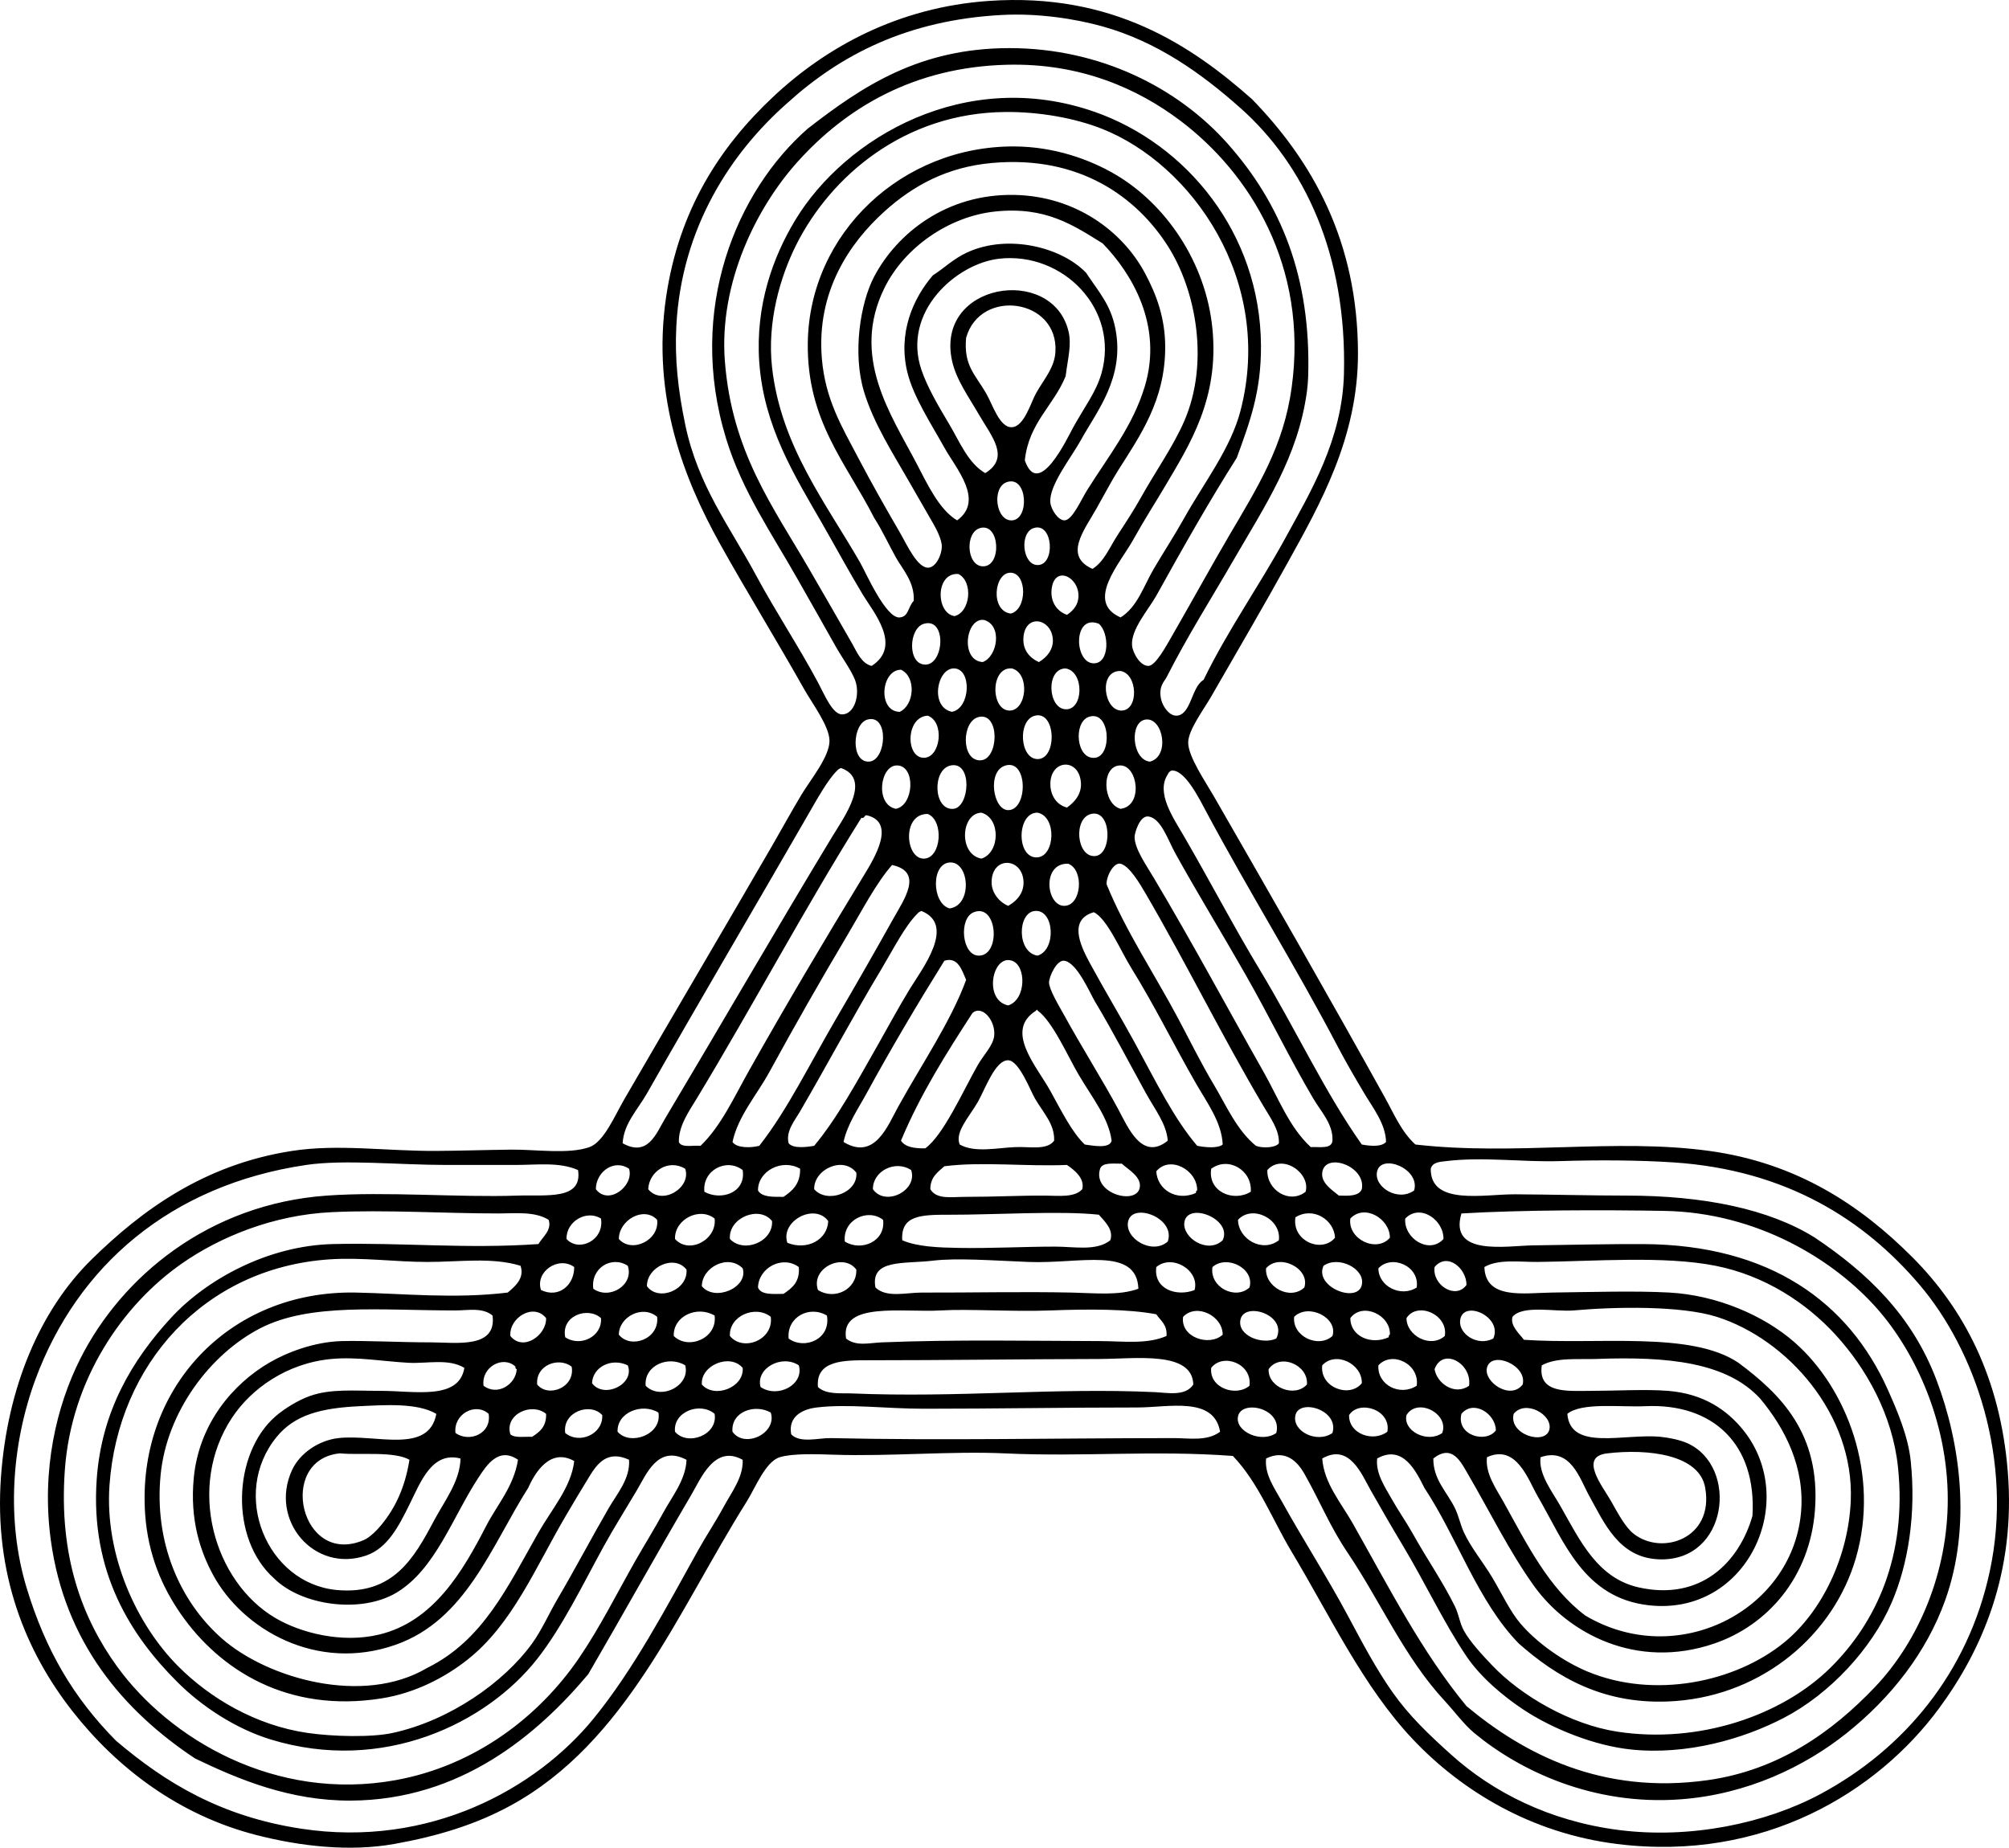 <?xml version="1.0" encoding="iso-8859-1"?>
<!-- Generator: Adobe Illustrator 19.2.0, SVG Export Plug-In . SVG Version: 6.00 Build 0)  -->
<svg version="1.1" xmlns="http://www.w3.org/2000/svg" xmlns:xlink="http://www.w3.org/1999/xlink" x="0px" y="0px"
	 viewBox="0 0 78.237 71.967" style="enable-background:new 0 0 78.237 71.967;" xml:space="preserve">
<g id="Omniafili">
	<path style="fill-rule:evenodd;clip-rule:evenodd;" d="M48.758,3.863c2.337,2.404,4.118,5.514,4.126,9.893
		c0.006,3.307-1.504,5.926-2.734,8.153c-0.917,1.659-1.959,3.444-2.982,5.22c-0.311,0.538-0.891,1.304-0.896,1.79
		c-0.005,0.537,0.661,1.509,0.995,2.088c2.273,3.952,4.465,7.776,6.661,11.732c0.354,0.636,0.644,1.343,1.193,1.839
		c3.907,0.446,7.753-0.255,11.435,0.248c3.424,0.468,5.898,2.12,7.904,4.127c2.031,2.032,3.432,4.72,3.729,8.352
		c0.321,3.95-1.008,6.976-2.686,9.247c-2.389,3.235-6.812,5.979-12.527,5.27c-3.357-0.417-6.065-2.079-7.954-4.077
		c-1.935-2.046-3.222-4.805-4.723-7.308c-0.756-1.26-1.287-2.684-2.287-3.729c-3.065-0.23-5.846,0.041-8.849-0.099
		c-2.123-0.099-4.496,0.125-6.711,0.05c-0.664-0.023-1.599-0.054-2.088,0.099c-0.557,0.173-0.943,1.184-1.293,1.74
		c-2.697,4.297-4.682,9.371-9.197,11.832c-1.348,0.734-2.828,1.188-4.523,1.491c-1.74,0.311-3.666,0.089-5.369-0.348
		c-3.012-0.773-5.42-2.604-7.159-4.822c-1.815-2.314-3.062-5.338-2.784-9.147c0.252-3.461,1.51-6.469,3.529-8.451
		c1.931-1.894,4.361-3.695,7.805-4.226c1.806-0.278,3.658,0.011,5.619,0c0.929-0.005,1.924-0.039,2.932-0.05
		c0.94-0.009,2.232,0.188,3.033-0.099c0.557-0.2,0.979-1.212,1.342-1.84c1.916-3.308,3.869-6.615,5.768-9.893
		c0.344-0.594,0.729-1.299,1.142-1.989c0.356-0.591,1.084-1.469,1.094-2.088c0.01-0.568-0.67-1.463-0.994-2.038
		c-1.029-1.833-2.3-3.9-3.281-5.667c-1.373-2.474-2.662-5.687-2.088-9.595c0.498-3.381,2.083-5.842,4.177-7.805
		c2.04-1.914,4.849-3.484,8.401-3.728C43.335-0.297,46.41,1.784,48.758,3.863z M39.312,1.874c3.541,0.001,6.572,1.552,8.502,3.728
		c2.068,2.334,3.244,5.179,3.131,9.048c-0.002,0.101-0.02,0.379-0.049,0.597c-0.347,2.57-1.656,4.486-2.884,6.612
		c-0.846,1.465-1.748,2.881-2.585,4.524c-0.082,0.16-0.336,0.367-0.199,0.895c0.064,0.245,0.312,0.614,0.597,0.597
		c0.564-0.035,0.573-1.126,1.044-1.392c0.956-1.96,2.156-3.64,3.182-5.518c0.99-1.813,2.223-3.846,2.287-6.413
		c0.115-4.627-1.537-8.125-4.027-10.34c-1.54-1.371-3.264-2.592-5.369-3.182c-1.075-0.301-2.52-0.522-3.927-0.447
		c-3.661,0.195-6.276,1.544-8.353,3.43c-2.182,1.92-4.128,4.845-4.324,8.7c-0.064,1.269,0.062,2.453,0.348,3.828
		c0.496,2.385,1.737,3.968,2.784,5.916c0.713,1.327,1.644,2.739,2.386,4.126c0.251,0.468,0.565,1.251,0.945,1.243
		c0.488-0.01,0.705-0.793,0.497-1.342c-0.14-0.367-0.524-0.897-0.746-1.292c-0.526-0.942-1.03-1.818-1.491-2.635
		c-0.979-1.736-2.158-3.422-2.783-5.469c-1.549-5.056,0.423-9.669,3.181-12.08C33.595,3.349,35.814,1.874,39.312,1.874z
		 M45.03,23.202c-0.294,0.53-0.999,1.315-0.944,1.939c0.023,0.277,0.314,0.811,0.646,0.795c0.276-0.013,0.704-0.812,0.896-1.143
		c0.793-1.378,1.551-2.757,2.236-3.927c1.121-1.912,2.121-3.48,2.437-5.767c0.655-4.745-1.647-8.366-4.325-10.39
		c-1.654-1.251-3.89-2.26-6.762-2.187c-3.608,0.091-6.25,1.664-8.152,3.778c-1.596,1.774-3.065,4.707-2.834,7.756
		c0.271,3.558,1.899,5.71,3.281,8.103c0.572,0.991,1.154,1.989,1.69,2.933c0.174,0.307,0.349,0.748,0.745,0.845
		c1.209-0.779,0.061-2.107-0.348-2.784c-0.52-0.863-1.096-1.924-1.59-2.784c-1.065-1.85-2.26-3.751-2.438-6.264
		c-0.154-2.215,0.539-4.1,1.393-5.518c1.953-3.245,6.666-5.989,11.683-4.225c3.546,1.247,6.437,4.706,6.463,9.098
		c0.011,1.782-0.427,2.96-0.944,4.374C47.119,19.477,46.075,21.317,45.03,23.202z M44.93,22.158c0.388-0.66,0.811-1.307,1.192-1.988
		c0.777-1.389,1.805-2.699,2.188-4.176c1.314-5.067-1.898-9.608-5.418-10.986c-1.045-0.409-2.404-0.656-3.729-0.646
		c-3.953,0.028-6.818,2.514-8.153,5.17c-0.634,1.262-1.14,3.016-0.944,4.773c0.341,3.069,2.114,5.31,3.43,7.606
		c0.227,0.395,1.004,2.185,1.541,2.138c0.356-0.031,0.314-0.401,0.547-0.647c0.039-0.728-0.428-1.215-0.695-1.69
		c-0.289-0.515-0.517-1.031-0.846-1.541c-1.088-2.142-2.623-3.77-2.585-6.811c0.054-4.285,3.683-7.683,8.054-7.656
		c1.535,0.009,2.914,0.498,3.928,1.094c1.951,1.147,3.526,3.417,3.777,6.015c0.265,2.731-0.902,4.524-1.839,6.115
		c-0.372,0.631-0.796,1.284-1.243,2.088c-0.512,0.923-1.891,2.418-0.496,3.033C44.294,23.641,44.541,22.821,44.93,22.158z
		 M43.539,20.815c0.295-0.452,0.617-0.944,0.895-1.441c0.562-1.01,1.263-1.995,1.689-2.983c0.967-2.234,0.478-5.052-0.646-6.811
		c-1.204-1.884-3.421-3.545-6.86-3.231c-1.726,0.158-3.047,0.869-4.176,1.889c-1.354,1.224-2.65,3.113-2.436,5.717
		c0.131,1.608,0.795,2.689,1.391,3.828c0.559,1.065,1.094,2.002,1.691,3.033c0.232,0.404,0.661,1.354,1.093,1.292
		c0.269-0.039,0.482-0.467,0.497-0.795c0.014-0.303-0.242-0.759-0.348-0.944c-0.406-0.712-0.672-1.163-0.944-1.641
		c-0.614-1.078-1.36-2.223-1.74-3.48c-0.446-1.479-0.149-3.436,0.397-4.474c0.886-1.681,2.815-3.236,5.469-3.182
		c2.376,0.049,4.197,1.412,5.07,3.033c0.471,0.873,0.793,1.785,0.796,2.883c0.005,2.083-0.985,3.47-1.839,4.822
		c-0.236,0.374-0.526,0.928-0.846,1.491c-0.479,0.847-1.275,1.832-0.148,2.336C43,21.88,43.214,21.309,43.539,20.815z
		 M43.439,12.811c0.369,1.903-0.734,3.216-1.343,4.325c-0.374,0.683-1.255,1.775-1.192,2.436c0.025,0.279,0.309,0.697,0.547,0.696
		c0.31-0.002,0.642-0.791,0.895-1.193c0.844-1.343,1.776-2.495,2.236-4.027c0.717-2.378-0.51-4.404-1.641-5.568
		c-1.148-0.71-2.215-1.445-4.176-1.243c-1.809,0.187-3.547,1.401-4.324,2.983c-1.312,2.67,0.244,4.91,1.242,6.811
		c0.412,0.783,0.883,1.821,1.591,2.237c1.072-0.782-0.044-2.018-0.497-2.833c-0.507-0.913-1.209-1.98-1.441-2.933
		c-0.373-1.524,0.215-2.874,0.994-3.778c0.429-0.271,0.797-0.646,1.342-0.895c1.582-0.724,3.662-0.207,4.624,0.796
		C42.804,11.394,43.255,11.863,43.439,12.811z M41.798,16.639c0.446-0.806,0.887-1.369,1.094-2.088
		c0.717-2.5-1.492-4.752-3.978-4.475c-1.677,0.188-3.794,2.073-3.032,4.325c0.234,0.694,0.689,1.459,1.094,2.138
		c0.393,0.661,0.727,1.504,1.393,1.889c0.981-0.609,0.253-1.419-0.25-2.287c-0.398-0.689-0.883-1.354-1.043-2.088
		c-0.664-3.036,3.859-3.742,4.524-1.193c0.146,0.561-0.01,1.052-0.1,1.79c-0.467,1.157-1.436,1.812-1.59,3.281
		C40.443,19.47,41.567,17.056,41.798,16.639z M38.418,15.347c0.244,0.428,0.516,1.324,0.994,1.292
		c0.484-0.032,0.736-0.98,0.945-1.342c0.319-0.556,0.709-0.98,0.745-1.591c0.124-2.08-2.931-2.5-3.479-0.547
		C37.525,14.253,37.978,14.575,38.418,15.347z M39.412,20.268c0.689-0.037,0.604-1.758-0.199-1.491
		C38.611,18.977,38.774,20.303,39.412,20.268z M38.269,22.058c0.754,0.028,0.678-1.708-0.1-1.491
		C37.57,20.734,37.638,22.035,38.269,22.058z M40.406,22.008c0.705,0.007,0.611-1.679-0.148-1.441
		C39.692,20.744,39.813,22.003,40.406,22.008z M39.362,22.307c-0.649-0.02-0.812,1.486,0,1.591
		C40.005,23.742,40.004,22.327,39.362,22.307z M37.175,23.997c0.621-0.16,0.73-1.349,0.148-1.64
		C36.42,22.292,36.436,23.891,37.175,23.997z M41.998,23.251c0.043-0.785-0.941-1.259-1.045-0.298
		c-0.051,0.48,0.197,0.853,0.598,0.995C41.841,23.753,41.982,23.53,41.998,23.251z M38.318,24.146
		c-0.715-0.093-0.933,1.581-0.049,1.641C38.847,25.575,39.049,24.35,38.318,24.146z M41.003,24.942
		c-0.019-0.838-1.047-1.069-1.144-0.149c-0.052,0.497,0.217,0.821,0.598,0.995C40.814,25.575,41.009,25.271,41.003,24.942z
		 M42.593,25.836c0.632,0.005,0.607-1.202,0.199-1.541C41.777,23.894,41.824,25.831,42.593,25.836z M36.031,25.886
		c0.737,0.011,0.848-1.846-0.049-1.591C35.383,24.466,35.33,25.875,36.031,25.886z M39.312,27.676c0.668,0.01,0.817-1.44,0.1-1.64
		C38.562,25.953,38.57,27.665,39.312,27.676z M41.5,27.626c0.701,0.031,0.732-1.471,0-1.591C40.72,26.037,40.802,27.596,41.5,27.626
		z M37.175,26.035c-0.686-0.044-0.98,1.515-0.1,1.69C37.79,27.584,37.851,26.078,37.175,26.035z M35.087,26.085
		c-0.781,0.005-0.918,1.623-0.051,1.641C35.608,27.468,35.691,26.364,35.087,26.085z M43.687,27.676
		c0.668-0.026,0.619-1.433-0.049-1.541C42.759,26.112,42.984,27.703,43.687,27.676z M40.406,29.565c0.77,0.006,0.724-1.892-0.1-1.69
		C39.621,28.043,39.711,29.56,40.406,29.565z M35.982,29.515c0.646-0.005,0.82-1.392,0.148-1.64
		C35.269,27.915,35.255,29.521,35.982,29.515z M38.17,29.615c0.734-0.006,0.782-1.879-0.051-1.69
		C37.447,28.077,37.42,29.62,38.17,29.615z M42.643,29.515c0.689-0.072,0.593-1.892-0.249-1.591
		C41.794,28.14,41.906,29.593,42.643,29.515z M33.843,29.664c0.676-0.031,0.795-1.848-0.049-1.641
		C33.191,28.172,33.116,29.698,33.843,29.664z M44.632,28.024c-0.658,0.06-0.562,1.566,0.148,1.641
		C45.567,29.47,45.303,27.962,44.632,28.024z M42.096,30.51c-0.05-0.988-1.166-0.956-1.192,0c-0.011,0.355,0.156,0.812,0.646,0.944
		C41.851,31.245,42.117,30.929,42.096,30.51z M37.125,31.504c0.639-0.053,0.758-1.862-0.099-1.69
		C36.292,29.961,36.346,31.569,37.125,31.504z M39.263,31.554c0.767,0,0.775-1.982-0.1-1.74
		C38.429,30.016,38.669,31.554,39.263,31.554z M34.937,29.813c-0.669-0.011-0.87,1.524-0.049,1.69
		C35.597,31.366,35.666,29.826,34.937,29.813z M43.638,29.813c-0.768-0.006-0.703,1.503,0,1.69
		C44.529,31.394,44.31,29.819,43.638,29.813z M32.601,30.013c-0.359,0.344-0.805,1.151-1.144,1.74
		c-2.134,3.707-4.208,7.218-6.264,10.837c-0.353,0.62-0.909,1.18-0.944,1.939c0.983,0.55,1.31-0.391,1.641-0.945
		c2.205-3.698,4.297-7.324,6.512-10.986c0.471-0.777,1.559-2.256,0.348-2.685C32.691,29.937,32.638,29.966,32.601,30.013z
		 M45.477,30.161c-0.473,0.72,0.216,1.693,0.646,2.436c1.014,1.75,1.959,3.558,2.934,5.17c1.432,2.369,2.531,4.769,3.976,6.811
		c0.311,0.058,0.764,0.104,0.945-0.1c-0.02-0.71-0.502-1.311-0.846-1.889c-0.358-0.601-0.715-1.213-1.043-1.839
		c-1.622-3.093-3.444-6.014-5.121-9.147c-0.278-0.52-0.828-1.631-1.342-1.591C45.554,30.04,45.505,30.09,45.477,30.161z
		 M38.218,31.653c-0.804,0.027-0.896,1.623,0,1.79C38.943,33.218,38.982,31.868,38.218,31.653z M40.406,33.393
		c0.682-0.055,0.755-1.593,0-1.74C39.584,31.637,39.568,33.46,40.406,33.393z M42.643,33.343c0.684-0.047,0.657-1.83-0.149-1.641
		C41.787,31.869,41.923,33.392,42.643,33.343z M35.982,33.443c0.682-0.017,0.785-1.486,0.148-1.74
		C35.111,31.688,35.254,33.46,35.982,33.443z M33.546,31.852c-2.235,3.566-4.251,7.363-6.414,10.937
		c-0.298,0.493-0.708,1.061-0.695,1.69c0.093,0.238,0.541,0.122,0.845,0.149c0.8-0.771,1.294-1.874,1.89-2.933
		c1.428-2.538,2.94-5.089,4.474-7.606c0.41-0.673,1.267-2.07,0.1-2.337C33.646,31.753,33.681,31.888,33.546,31.852z M51.144,42.789
		c-0.945-1.607-1.676-3.139-2.635-4.822c-0.893-1.57-1.848-3.127-2.734-4.723c-0.295-0.532-0.556-1.365-1.044-1.442
		c-0.356-0.056-0.548,0.669-0.547,0.795c0.002,0.459,0.443,1.082,0.746,1.591c1.548,2.602,2.866,5.072,4.275,7.557
		c0.583,1.028,0.995,2.148,1.839,2.933c0.35-0.016,0.816,0.086,0.846-0.249C51.923,43.785,51.445,43.299,51.144,42.789z
		 M39.859,34.337c-0.043-0.957-1.258-1.005-1.242,0.05c0.006,0.382,0.287,0.747,0.647,0.895
		C39.662,35.056,39.877,34.722,39.859,34.337z M37.026,33.592c-0.773-0.01-0.753,1.585-0.05,1.79
		C37.868,35.273,37.763,33.601,37.026,33.592z M41.451,35.282c0.67-0.01,0.779-1.397,0.149-1.641
		C40.56,33.606,40.739,35.292,41.451,35.282z M49.206,43.087c-1.598-2.696-2.968-5.494-4.573-8.252
		c-0.243-0.417-0.646-1.104-0.994-1.193c-0.254-0.065-0.547,0.449-0.547,0.795c0.746,1.833,1.859,3.484,2.783,5.22
		c0.454,0.853,0.896,1.754,1.393,2.586c0.492,0.825,0.893,1.771,1.641,2.386c0.246,0.098,0.768,0.083,0.895-0.1
		C49.828,44.011,49.47,43.535,49.206,43.087z M32.999,36.426c-1.056,1.774-2.056,3.533-3.032,5.319
		c-0.496,0.908-1.226,1.726-1.441,2.734c0.163,0.241,0.703,0.236,1.043,0.149c1.098-1.399,1.945-3.161,3.033-5.021
		c0.682-1.167,1.482-2.562,2.188-3.828c0.406-0.73,1.196-1.821-0.05-2.088C34.113,34.403,33.556,35.489,32.999,36.426z
		 M35.733,35.58c-0.485,0.472-0.968,1.43-1.392,2.138c-1.154,1.922-2.119,3.742-3.182,5.568c-0.209,0.359-0.568,0.778-0.447,1.243
		c0.181,0.216,0.68,0.152,0.994,0.1c0.903-1.083,1.652-2.476,2.535-4.027c0.35-0.613,0.737-1.343,1.193-2.088
		c0.473-0.773,1.809-2.491,0.447-3.033C35.824,35.505,35.769,35.534,35.733,35.58z M38.119,37.221c0.869,0,0.727-2.056-0.198-1.69
		C37.326,35.765,37.453,37.221,38.119,37.221z M40.306,35.481c-0.689,0.057-0.713,1.622,0.1,1.74
		C41.142,37.004,41.066,35.418,40.306,35.481z M46.571,42.192c-0.888-1.546-1.585-2.989-2.536-4.524
		c-0.39-0.63-0.928-1.903-1.441-2.138c-0.973,0.288-0.551,1.251-0.148,1.988c0.582,1.071,1.232,2.152,1.739,3.083
		c0.855,1.57,1.526,2.958,2.437,4.027c0.272,0.056,0.796,0.114,0.994-0.05C47.58,43.714,47.007,42.952,46.571,42.192z M36.777,37.42
		c-1.055,1.693-2.088,3.44-3.032,5.17c-0.328,0.602-0.746,1.197-0.895,1.889c1.221,0.741,1.725-0.647,2.139-1.392
		c0.916-1.654,2.049-3.317,2.635-4.922C37.464,37.802,37.312,37.251,36.777,37.42z M39.412,37.42
		c-0.771-0.265-1.125,1.544-0.148,1.74C39.959,38.942,39.982,37.616,39.412,37.42z M44.632,42.59
		c-0.648-1.171-1.257-2.355-1.989-3.579c-0.2-0.335-0.695-1.512-1.192-1.591c-0.302-0.048-0.601,0.636-0.598,0.845
		c0.004,0.278,0.373,0.885,0.598,1.292c0.647,1.178,1.535,2.599,2.088,3.629c0.391,0.731,0.936,2.049,1.938,1.243
		C45.427,43.774,44.972,43.206,44.632,42.59z M40.904,42.491c0.461,0.836,0.854,1.626,1.342,2.088
		c0.292,0.038,0.969,0.179,1.044-0.149c-0.116-0.894-0.756-1.671-1.292-2.585c-0.41-0.696-1.008-2.068-1.592-2.486
		c0-0.027-0.039-0.056-0.049,0C39.093,40.137,40.368,41.521,40.904,42.491z M38.07,41.496c0.23-0.406,0.6-0.762,0.646-1.144
		c0.071-0.586-0.466-1.231-0.846-0.895c-1.016,1.569-2.021,3.149-2.783,4.971c0.163,0.251,0.523,0.305,0.943,0.299
		C36.726,44.243,37.52,42.462,38.07,41.496z M39.561,44.678c0.563-0.02,1.21,0.129,1.491-0.249c0.021-0.639-0.395-1.046-0.746-1.64
		c-0.176-0.299-0.619-1.481-1.043-1.492c-0.512-0.013-0.906,1.15-1.193,1.641c-0.338,0.578-0.895,1.164-0.696,1.641
		C37.974,44.914,38.849,44.702,39.561,44.678z M49.902,58.449c0.85,1.533,1.779,2.969,2.584,4.474
		c0.576,1.076,1.095,2.065,1.74,2.983c0.648,0.921,1.4,1.637,2.287,2.436c1.633,1.469,3.831,2.586,6.513,2.933
		c2.808,0.363,5.739-0.261,7.855-1.392c3.256-1.74,5.768-4.732,6.611-8.7c0.918-4.311-0.575-8.594-2.733-11.136
		c-2.142-2.523-5.184-4.483-9.595-4.773c-1.376-0.09-2.947-0.096-4.425-0.05c-1.434,0.045-2.964-0.176-4.425,0
		c-0.232,0.028-0.529,0.037-0.596,0.298C55.7,46.968,57.796,46.511,59,46.517c1.375,0.007,2.979,0.05,4.324,0.05
		c3.045,0,5.584,0.529,7.357,1.64c2.053,1.38,3.769,3.022,4.723,5.519c0.945,2.473,1.377,5.725,0.349,8.6
		c-0.732,2.046-2.118,3.803-3.827,5.17c-1.654,1.321-3.89,2.39-6.463,2.585c-3.443,0.261-6.305-1.133-8.055-2.585
		c-0.394-0.328-0.754-0.823-1.142-1.243c-1.575-1.695-2.502-3.872-3.779-5.767c-0.703-1.044-1.066-1.98-1.689-3.082
		c-0.281-0.497-0.752-0.96-1.492-0.597C49.238,57.42,49.636,57.97,49.902,58.449z M51.492,45.672
		c-0.051,0.407,0.384,0.676,0.647,0.895c0.396,0.014,0.785,0.023,0.894-0.249C53.209,45.418,51.597,44.853,51.492,45.672z
		 M20.074,45.374c-0.878,0-1.781,0-2.686,0c-1.857,0-3.972-0.221-5.468,0c-5.292,0.783-8.913,3.949-10.54,8.352
		c-0.926,2.509-1.14,5.479-0.348,8.103c0.741,2.454,1.836,4.301,3.481,5.966c1.962,1.673,4.125,2.959,7.209,3.43
		c5.01,0.766,9.17-1.568,11.383-4.275c1.572-1.923,2.844-4.344,4.078-6.562c0.315-0.565,0.69-1.129,0.994-1.69
		c0.313-0.581,0.777-1.169,0.745-1.839c-1.089-0.611-1.628,0.728-1.988,1.342c-1.374,2.341-2.724,4.774-4.027,7.009
		c-1.982,2.357-4.969,4.901-9.247,4.922c-2.347,0.011-4.332-0.807-6.064-1.641c-2.805-1.862-5.079-4.537-5.617-8.501
		c-0.374-2.748,0.226-5.236,1.143-7.059c1.617-3.216,5.014-6.035,9.596-6.363c2.306-0.166,5.171,0.078,7.406,0
		c1.143-0.04,2.57,0.192,2.387-0.995C21.783,45.251,20.92,45.374,20.074,45.374z M36.777,45.424
		c-0.252,0.228-0.547,0.414-0.547,0.895c0.244,0.41,0.828,0.298,1.342,0.298c1.149,0,2.193-0.056,3.133-0.049
		c0.522,0.003,1.146,0.084,1.441-0.249c0.108-0.423-0.309-0.751-0.596-0.945C39.898,45.439,38.257,45.237,36.777,45.424z
		 M42.841,45.523c-0.305,0.957,1.396,1.43,1.542,0.746c0.091-0.427-0.448-0.716-0.696-0.945
		C43.342,45.327,42.931,45.265,42.841,45.523z M45.03,45.622c0.037,0.712,0.781,1.179,1.541,0.845c0.011-0.039,0.001-0.098,0.05-0.1
		C46.636,45.57,45.554,44.985,45.03,45.622z M47.168,45.523c-0.141,0.889,0.857,1.313,1.541,0.895
		C48.77,45.572,47.828,45.029,47.168,45.523z M49.355,45.573c-0.031,0.781,0.864,1.34,1.49,0.845
		C51.045,45.684,49.929,44.914,49.355,45.573z M53.63,45.622c-0.145,0.608,0.809,1.203,1.441,0.746
		C55.316,45.519,53.796,44.92,53.63,45.622z M23.205,46.319c0.494,0.65,1.496-0.133,1.293-0.796
		C23.903,45.121,23.203,45.654,23.205,46.319z M25.244,46.319c0.527,0.65,1.689-0.048,1.441-0.796
		C26.028,45.123,25.273,45.626,25.244,46.319z M27.431,46.418c0.644,0.361,1.629,0.043,1.491-0.845
		C28.295,45.089,27.345,45.576,27.431,46.418z M29.519,46.368c0.15,0.264,0.578,0.25,0.994,0.248
		c0.345-0.235,0.658-0.502,0.646-1.094C30.472,45.116,29.511,45.597,29.519,46.368z M31.707,46.319
		c0.502,0.577,1.719,0.139,1.641-0.646C32.836,45.009,31.687,45.545,31.707,46.319z M33.994,46.319
		c0.483,0.689,1.755,0.056,1.49-0.746C34.859,45.163,33.984,45.615,33.994,46.319z M52.685,59.343
		c1.412,2.498,2.689,5.005,4.425,7.109c2.222,1.852,5.265,3.467,9.396,2.883c2.751-0.389,4.842-1.87,6.514-3.629
		c1.712-1.804,2.833-4.483,2.832-7.308c0-3.053-1.293-5.765-2.733-7.407c-1.688-1.925-4.69-3.764-8.302-3.828
		c-2.395-0.042-5.57-0.039-7.904,0.1c-0.5,1.679,1.762,1.258,2.783,1.243c1.446-0.022,3.161-0.057,4.325-0.05
		c4.901,0.033,7.966,2.253,9.495,5.667c0.377,0.842,0.796,1.827,0.894,2.784c0.212,2.044-0.09,4.002-0.745,5.518
		c-0.778,1.801-2.412,3.551-4.177,4.474c-1.602,0.839-3.804,1.466-5.965,1.243c-1.424-0.147-3.056-0.803-4.176-1.541
		c-0.807-0.531-1.686-1.274-2.237-2.088c-0.864-1.274-1.626-2.897-2.485-4.325c-0.368-0.61-0.837-1.42-1.243-2.138
		c-0.348-0.613-0.829-1.854-1.89-1.243C51.561,57.773,52.232,58.542,52.685,59.343z M19.427,47.263c-2.18,0-4.389-0.15-6.513-0.05
		c-2.278,0.108-4.343,0.965-5.816,1.989c-2.323,1.613-4.321,4.525-4.573,8.054c-0.242,3.372,0.689,5.794,2.037,7.656
		c2.039,2.813,6.145,5.271,10.838,4.424c3.106-0.56,5.604-2.482,7.159-4.772c0.821-1.209,1.468-2.511,2.187-3.778
		c0.353-0.62,0.74-1.237,1.094-1.889c0.337-0.618,0.863-1.257,0.896-2.038c-1.116-0.594-1.558,0.553-1.939,1.193
		c-0.411,0.691-0.934,1.532-1.293,2.188c-0.791,1.441-1.594,3.112-2.585,4.375c-1.964,2.501-6.002,4.482-10.39,3.132
		C9.18,67.33,7.869,66.477,6.9,65.508c-1.787-1.786-3.394-4.258-3.133-7.905c0.19-2.647,1.386-4.634,2.883-6.264
		c1.381-1.502,3.77-2.822,6.314-2.884c2.705-0.065,5.176,0.197,8.004,0c0.154-0.267,0.537-0.547,0.397-0.944
		C20.822,47.173,20.074,47.263,19.427,47.263z M36.976,47.313c-1.121-0.003-1.9,0.022-1.84,0.994
		c0.589,0.258,1.445,0.285,2.188,0.298c1.294,0.023,2.513-0.05,3.778-0.05c0.735,0,1.604,0.184,2.138-0.249
		c0.141-0.422-0.242-0.752-0.447-0.994C41.33,47.15,38.708,47.317,36.976,47.313z M52.586,47.462
		c-0.109,0.808,1.03,1.347,1.541,0.746C54.13,47.472,53.14,46.873,52.586,47.462z M54.724,47.462
		c-0.063,0.778,0.941,1.407,1.49,0.795C56.224,47.506,55.298,46.868,54.724,47.462z M24.1,48.257
		c0.499,0.572,1.589,0.054,1.491-0.746C25.07,46.96,24.099,47.527,24.1,48.257z M26.287,48.257c0.549,0.614,1.643,0.024,1.542-0.795
		C27.243,46.993,26.262,47.492,26.287,48.257z M28.425,48.257c0.553,0.577,1.691,0.101,1.641-0.696
		C29.582,46.936,28.359,47.424,28.425,48.257z M30.662,48.406c0.76,0.308,1.559-0.105,1.592-0.845
		C31.73,46.836,30.379,47.558,30.662,48.406z M43.936,47.561c-0.165,0.667,0.933,1.336,1.541,0.795
		C45.795,47.439,44.117,46.821,43.936,47.561z M46.123,47.611c-0.082,0.605,0.913,1.245,1.492,0.696
		C48.011,47.475,46.236,46.787,46.123,47.611z M48.212,47.512c0.012,0.751,0.947,1.295,1.591,0.795
		C49.908,47.468,48.761,46.909,48.212,47.512z M50.449,47.412c-0.148,0.932,1.036,1.413,1.541,0.795
		C51.955,47.507,51.137,46.984,50.449,47.412z M22.062,48.257c0.483,0.532,1.482,0.048,1.342-0.795
		C22.845,47.109,22.046,47.565,22.062,48.257z M32.9,48.357c0.652,0.405,1.598-0.013,1.49-0.845
		C33.789,47.042,32.808,47.516,32.9,48.357z M16.643,49.152c-1.247,0-2.552-0.188-3.828-0.1c-4.86,0.335-8.22,4.089-8.551,8.799
		c-0.192,2.747,1.076,5.451,2.685,7.059c1.237,1.237,3.012,2.292,5.021,2.585c0.986,0.144,2.5,0.183,3.33,0
		c2.21-0.485,4.315-1.956,5.42-3.48c0.377-0.521,0.658-1.169,0.994-1.74c0.707-1.206,1.315-2.368,1.988-3.53
		c0.325-0.562,0.849-1.157,0.795-1.889c-0.85-0.392-1.244,0.164-1.541,0.646c-0.295,0.478-0.641,1.06-0.895,1.492
		c-1.213,2.058-2.103,4.278-3.878,5.667c-0.858,0.672-2.009,1.283-3.331,1.491c-3.662,0.578-6.298-1.117-7.805-3.281
		c-0.736-1.057-1.279-2.312-1.393-3.877c-0.348-4.862,3.232-8.745,8.203-8.65c1.817,0.035,3.83,0.253,5.916,0
		c0.263-0.224,0.67-0.549,0.498-1.044C19.152,48.96,17.914,49.152,16.643,49.152z M40.058,49.152
		c-1.438-0.058-2.793-0.162-3.729-0.05c-1.124,0.135-2.441-0.076-2.237,1.044c0.433,0.417,1.21,0.197,1.79,0.199
		c1.908,0.006,3.946-0.042,5.866,0c0.915,0.02,1.828,0.125,2.585-0.149C44.269,48.534,42.046,49.232,40.058,49.152z M55.867,49.351
		c-0.098,0.704,0.825,1.282,1.243,0.696C57.113,49.396,56.355,48.761,55.867,49.351z M54.177,58.349
		c0.267,0.479,0.594,0.941,0.845,1.392c0.53,0.953,1.157,1.851,1.641,2.833c0.144,0.293,0.185,0.652,0.349,0.945
		c0.235,0.425,0.716,0.946,1.094,1.342c1.146,1.204,3.069,2.308,4.871,2.585c3.174,0.489,6.417-0.625,8.303-2.486
		c1.781-1.758,2.99-4.358,2.635-7.805c-0.213-2.054-1.245-3.869-2.436-5.17c-1.145-1.249-2.76-2.306-4.674-2.685
		c-2-0.396-4.73-0.172-6.91-0.149c-0.736,0.007-1.537-0.122-2.088,0.199c0.041,1.28,1.535,1.009,2.635,0.994
		c1.471-0.019,3.246-0.073,4.574,0c1.841,0.102,3.672,0.887,4.871,1.939c2.024,1.775,3.334,5.135,2.387,8.402
		c-0.86,2.964-3.582,5.307-7.01,5.568c-2.811,0.213-4.687-0.979-6.115-2.237c-1.604-1.644-2.387-4.109-3.679-6.065
		c-0.312-0.616-0.825-1.716-1.839-1.144C53.567,57.384,53.933,57.912,54.177,58.349z M23.105,50.196
		c0.633,0.448,1.594-0.147,1.343-0.895C23.82,48.889,22.996,49.392,23.105,50.196z M25.194,50.097
		c0.446,0.612,1.604,0.148,1.541-0.646C26.267,48.846,25.185,49.339,25.194,50.097z M27.332,50.097
		c0.51,0.619,1.819,0.047,1.591-0.696C28.361,48.829,27.337,49.353,27.332,50.097z M29.519,50.146
		c0.115,0.299,0.576,0.252,0.994,0.249c0.324-0.223,0.643-0.452,0.596-1.044C30.464,48.875,29.537,49.384,29.519,50.146z
		 M31.855,50.245c0.662,0.417,1.525-0.044,1.492-0.795C32.851,48.772,31.556,49.389,31.855,50.245z M45.03,49.351
		c-0.113,0.862,0.792,1.168,1.491,0.895C46.729,49.481,45.648,48.827,45.03,49.351z M48.659,50.146
		c0.214-0.732-0.876-1.294-1.442-0.795C47.097,50.145,48.121,50.646,48.659,50.146z M50.796,50.146
		c0.232-0.747-0.98-1.346-1.492-0.746C49.254,50.126,50.237,50.668,50.796,50.146z M53.033,50.047
		c0.143-0.629-0.908-1.158-1.49-0.746C51.166,50.124,52.867,50.787,53.033,50.047z M53.679,49.401
		c-0.001,0.698,0.873,1.145,1.492,0.746C55.295,49.303,54.188,48.847,53.679,49.401z M21.068,50.245
		c0.7,0.337,1.3-0.201,1.293-0.895C21.753,48.904,20.831,49.53,21.068,50.245z M17.737,51.041c-2.913,0-5.671-0.303-7.606,0.696
		c-1.935,1-3.638,3.238-3.877,5.717c-0.252,2.605,0.731,4.904,2.386,6.363c1.763,1.554,5.497,2.635,8.004,1.143
		c2.175-1.078,3.128-3.167,4.325-5.27c0.525-0.922,1.279-1.769,1.393-2.784c-0.928-0.521-1.518,0.431-1.791,1.044
		c-1.437,2.26-2.416,5.148-5.17,6.115c-3.067,1.076-5.956-0.599-7.109-2.734c-0.48-0.892-0.907-2.117-0.745-3.778
		c0.205-2.101,1.517-3.643,2.933-4.474c0.675-0.396,1.751-0.818,2.834-0.845c0.951-0.024,2.256,0.05,3.481,0.05
		c0.945,0,2.557,0.262,2.386-1.044C18.796,50.913,18.212,51.041,17.737,51.041z M45.03,51.19c-1.101-0.208-2.618-0.206-4.126-0.149
		c-1.492,0.056-3.156-0.066-4.275,0c-1.475,0.086-3.92-0.356-3.68,1.094c0.394,0.318,0.908,0.168,1.393,0.149
		c2.869-0.115,5.779-0.056,8.5-0.05c0.891,0.002,1.826,0.136,2.586-0.199C45.462,51.586,45.194,51.44,45.03,51.19z M56.663,58.747
		c0.144,0.296,0.211,0.647,0.349,0.944c0.267,0.579,0.74,1.151,1.094,1.74c0.383,0.64,0.693,1.316,1.093,1.79
		c0.677,0.799,1.726,1.512,2.636,1.889c2.572,1.067,5.737,0.425,7.654-1.144c1.475-1.205,2.496-3.352,2.586-5.518
		c0.139-3.367-2.481-6.292-5.22-7.159c-1.388-0.439-3.94-0.395-5.568-0.249c-0.716,0.064-1.978-0.228-2.386,0.249
		c-0.098,0.347,0.27,0.658,0.447,0.895c2.884,0.198,6.514-0.349,8.352,0.895c1.647,1.226,3.195,2.755,2.982,5.717
		c-0.19,2.637-1.854,4.513-3.927,5.22c-3.047,1.039-5.701-0.417-7.01-2.237c-0.963-1.34-1.749-2.948-2.585-4.375
		c-0.268-0.457-0.602-1.179-1.342-0.597C55.812,57.632,56.349,58.103,56.663,58.747z M46.074,51.29
		c-0.115,0.796,1.019,1.172,1.541,0.696C47.62,51.251,46.593,50.74,46.074,51.29z M52.586,51.34
		c-0.002,0.705,0.799,1.059,1.492,0.746c0.011-0.038,0.001-0.098,0.049-0.1C54.165,51.216,53.056,50.703,52.586,51.34z
		 M54.773,51.34c0.001,0.688,0.936,1.187,1.492,0.696C56.41,51.206,55.197,50.673,54.773,51.34z M56.861,51.439
		c-0.051,0.518,0.678,1.018,1.293,0.696C58.537,51.27,56.945,50.586,56.861,51.439z M19.875,52.035
		c0.494,0.619,1.412-0.024,1.392-0.696C20.778,50.73,19.818,51.325,19.875,52.035z M24.1,51.986
		c0.468,0.576,1.589,0.164,1.491-0.696C25.027,50.806,24.101,51.287,24.1,51.986z M26.238,52.035
		c0.562,0.561,1.71,0.091,1.591-0.795C27.151,50.837,26.211,51.258,26.238,52.035z M28.425,52.035
		c0.513,0.628,1.711,0.155,1.591-0.746C29.421,50.813,28.382,51.253,28.425,52.035z M30.712,52.135
		c0.605,0.447,1.652,0.039,1.491-0.895C31.515,50.827,30.631,51.305,30.712,52.135z M48.31,51.389
		c-0.145,0.624,0.832,1.005,1.393,0.746C50.156,51.217,48.474,50.681,48.31,51.389z M50.398,51.29
		c-0.079,0.765,0.947,1.238,1.492,0.746C52.118,51.329,50.955,50.74,50.398,51.29z M22.012,52.085
		c0.583,0.393,1.448-0.022,1.392-0.746C22.896,50.878,21.841,51.244,22.012,52.085z M55.867,53.328
		c0.086,0.547,0.779,1.044,1.343,0.646C57.336,53.105,56.183,52.458,55.867,53.328z M58.552,58.498
		c0.924,1.665,1.75,3.342,3.182,4.424c3.568,2.124,8.037-0.171,8.4-3.977c0.172-1.786-0.623-3.316-1.59-4.474
		c-1.299-1.411-3.579-1.645-6.363-1.541c-0.743,0.027-1.557-0.072-2.139,0.249c-0.157,1.114,1.004,0.994,1.89,0.994
		c0.95,0,2.167-0.07,3.032,0c1.365,0.11,2.287,0.732,2.934,1.541c2.189,2.743,0.153,7.237-3.68,6.811
		c-2.551-0.284-3.311-2.492-4.324-4.226c-0.375-0.641-0.829-2.076-1.988-1.541C57.837,57.399,58.263,57.98,58.552,58.498z
		 M15.898,53.079c-0.992-0.055-1.992-0.24-2.983-0.149c-1.745,0.16-3.134,1.163-3.878,2.287c-1.779,2.688-0.717,6.389,1.69,7.805
		c0.984,0.579,2.581,0.989,4.026,0.646c2.137-0.506,3.275-2.48,4.176-4.226c0.437-0.846,1.074-1.534,1.244-2.585
		c-0.757-0.524-1.232,0.225-1.541,0.696c-1.006,1.533-1.672,3.561-3.182,4.474c-1.382,0.835-3.705,0.514-4.773-0.546
		c-1.751-1.553-1.604-4.875,0.05-6.314c0.35-0.304,0.888-0.634,1.343-0.795c0.817-0.289,1.72-0.199,2.783-0.199
		c1.291,0,3.021,0.375,3.231-0.895C17.464,52.9,16.635,53.12,15.898,53.079z M33.148,54.272c4.203,0.178,7.902-0.232,11.832-0.049
		c0.473,0.022,1.188,0.175,1.491-0.298c-0.038-1.319-2.245-0.998-3.63-0.994c-3.102,0.007-6.037,0.05-9.047,0.05
		c-0.926,0-2.037,0-1.94,1.044C32.182,54.326,32.726,54.255,33.148,54.272z M51.492,53.179c-0.1,0.867,1.065,1.288,1.541,0.696
		C53.06,53.128,52.021,52.605,51.492,53.179z M53.679,53.179c-0.051,0.761,0.834,1.219,1.492,0.795
		C55.295,53.127,54.212,52.597,53.679,53.179z M47.168,53.278c-0.084,0.784,0.967,1.14,1.491,0.696
		C48.772,53.113,47.627,52.682,47.168,53.278z M57.906,53.278c-0.131,0.549,0.918,1.273,1.392,0.646
		C59.486,53.171,58.071,52.585,57.906,53.278z M18.831,53.974c0.554,0.417,1.263-0.067,1.292-0.646
		c-0.039-0.011-0.057-0.042-0.049-0.1C19.595,52.778,18.734,53.237,18.831,53.974z M20.919,53.925
		c0.433,0.531,1.491,0.115,1.343-0.696C21.762,52.842,20.855,53.161,20.919,53.925z M25.144,53.974c0.58,0.589,1.752,0,1.541-0.795
		C26.041,52.781,25.074,53.178,25.144,53.974z M27.332,53.925c0.489,0.562,1.652,0.118,1.591-0.646
		C28.429,52.695,27.276,53.178,27.332,53.925z M29.619,54.024c0.678,0.453,1.704-0.097,1.49-0.845
		C30.451,52.739,29.42,53.289,29.619,54.024z M49.404,53.328c-0.033,0.726,1.029,1.118,1.492,0.597
		C50.959,53.161,49.847,52.689,49.404,53.328z M23.056,53.875c0.461,0.621,1.676,0.044,1.392-0.696
		C23.805,52.87,23.082,53.245,23.056,53.875z M14.008,54.77c-1.534,0.071-2.538,0.347-3.231,1.193
		c-1.826,2.227-0.391,5.711,2.336,5.966c2.195,0.205,3.016-1.249,3.779-2.685c0.424-0.797,1.017-1.537,1.043-2.436
		c-1.121-0.295-1.564,0.941-1.988,1.79c-0.418,0.838-0.844,1.698-1.689,1.989c-2.016,0.692-3.787-1.371-2.885-3.33
		c0.307-0.665,1.048-1.155,1.791-1.243c1.453-0.172,3.529,0.648,3.828-0.945C16.255,54.631,14.982,54.724,14.008,54.77z
		 M60.789,58.697c0.754,1.335,1.436,2.777,3.033,3.132c2.414,0.536,3.904-0.981,4.424-2.784c0.17-2.811-1.551-4.398-4.176-4.275
		c-0.976,0.045-2.467-0.16-3.033,0.298c0.119,1.468,2.21,0.756,3.629,0.895c0.346,0.034,0.769,0.124,1.045,0.248
		c2.016,0.909,1.584,4.615-1.094,4.524c-1.57-0.053-2.138-1.411-2.734-2.485c-0.359-0.646-0.717-1.9-1.889-1.492
		C59.91,57.423,60.439,58.077,60.789,58.697z M44.284,54.82c-2.845,0-5.597,0.05-8.302,0.049c-1.479,0-2.953-0.197-4.176-0.049
		c-0.582,0.07-1.119,0.365-0.994,1.044c0.337,0.361,1.074,0.139,1.541,0.149c4.352,0.098,8.876,0,13.373,0
		c0.584,0,1.279,0.133,1.789-0.248C47.272,54.373,45.523,54.82,44.284,54.82z M48.212,55.167c-0.124,0.596,0.921,1.056,1.491,0.646
		C49.953,54.848,48.35,54.497,48.212,55.167z M50.449,55.118c-0.146,0.629,0.839,1.117,1.441,0.696
		C52.16,54.91,50.601,54.462,50.449,55.118z M52.537,55.118c-0.015,0.738,0.943,1.063,1.491,0.647
		C54.187,54.909,52.931,54.506,52.537,55.118z M54.773,55.118c-0.146,0.616,0.814,1.108,1.393,0.696
		C56.444,55.057,55.193,54.419,54.773,55.118z M56.912,55.068c-0.203,0.842,0.953,1.161,1.342,0.646
		C58.248,55.061,57.384,54.501,56.912,55.068z M60.341,55.664c0.115-0.573-0.938-1.158-1.393-0.597
		C58.737,55.889,60.211,56.314,60.341,55.664z M17.737,55.814c0.552,0.389,1.417,0.017,1.292-0.746
		C18.523,54.608,17.653,55.07,17.737,55.814z M19.875,55.864c0.162,0.153,0.544,0.086,0.846,0.099
		c0.292-0.188,0.564-0.396,0.546-0.895C20.701,54.604,19.639,55.09,19.875,55.864z M22.012,55.814
		c0.551,0.453,1.479,0.047,1.442-0.696C22.992,54.605,21.892,54.99,22.012,55.814z M24.05,55.764
		c0.484,0.564,1.744,0.118,1.591-0.746C25.005,54.63,24.022,55.01,24.05,55.764z M26.287,55.764
		c0.482,0.572,1.682,0.134,1.542-0.696C27.273,54.59,26.205,54.977,26.287,55.764z M28.525,55.764
		c0.471,0.671,1.75,0.059,1.491-0.746C29.408,54.668,28.459,54.975,28.525,55.764z M13.263,56.609c-0.016-0.002-0.035-0.002-0.051,0
		c-2.433,0.267-1.51,4.418,0.945,3.38c0.249-0.105,0.531-0.396,0.695-0.597c0.521-0.634,0.915-1.421,1.094-2.535
		C15.339,56.516,14.052,56.681,13.263,56.609z M62.578,56.609c-1.1,0.132-0.164,1.288,0.15,1.839
		c0.291,0.512,0.561,1.032,0.895,1.293c1.107,0.867,3.133,0.177,2.783-1.79C66.192,56.656,64.189,56.415,62.578,56.609z"/>
</g>
<g id="Layer_1">
</g>
</svg>
